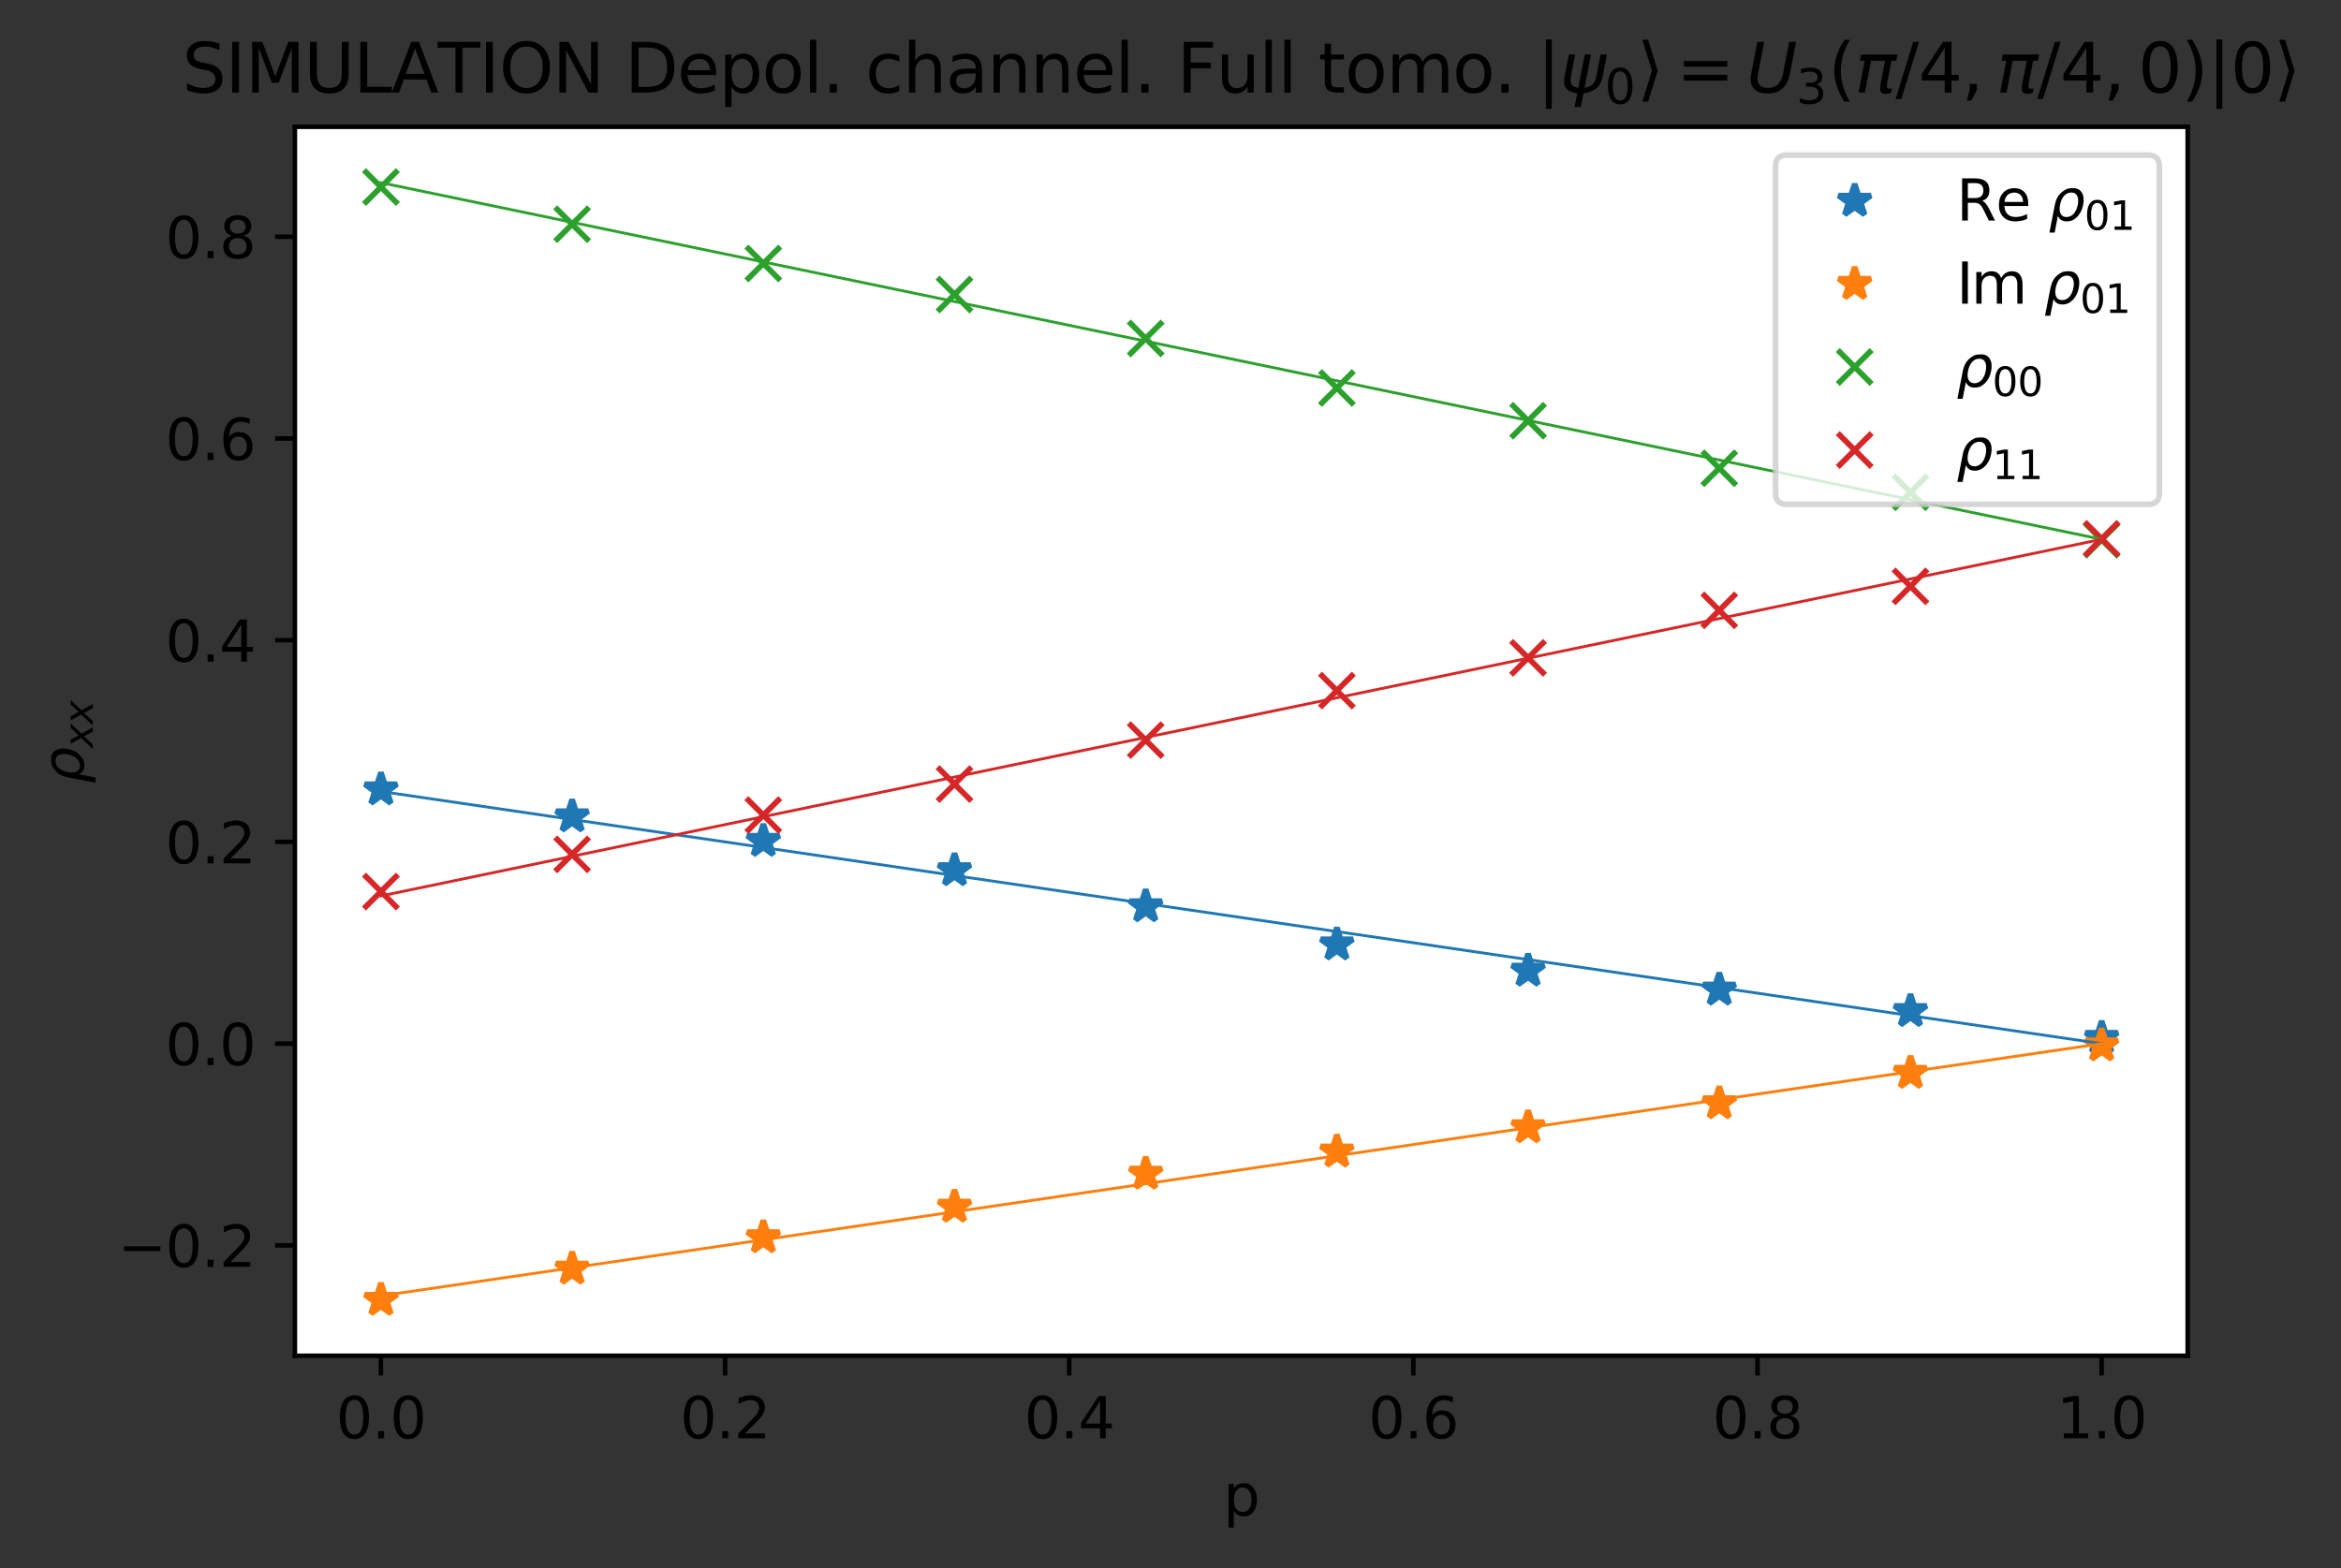 <?xml version="1.0" encoding="utf-8" standalone="no"?>
<!DOCTYPE svg PUBLIC "-//W3C//DTD SVG 1.1//EN"
  "http://www.w3.org/Graphics/SVG/1.1/DTD/svg11.dtd">
<svg height="277.436pt" version="1.1" viewBox="0 0 414.081 277.436" width="414.081pt" xmlns="http://www.w3.org/2000/svg" xmlns:xlink="http://www.w3.org/1999/xlink">
 <rect x="0" y="0" width="414.081" height="277.436" fill="#333333" stroke="none"/>
 <defs>
  <style type="text/css">*{stroke-linecap:butt;stroke-linejoin:round;}</style>
 </defs>
 <g id="figure_1">
  <g id="patch_1">
   <path d="M 0 277.436 
L 414.081 277.436 
L 414.081 0 
L 0 0 
z
" style="fill:none;"/>
  </g>
  <g id="axes_1">
   <g id="patch_2">
    <path d="M 52.161 239.88 
L 386.961 239.88 
L 386.961 22.44 
L 52.161 22.44 
z
" style="fill:#ffffff;"/>
   </g>
   <g id="matplotlib.axis_1">
    <g id="xtick_1">
     <g id="line2d_1">
      <defs>
       <path d="M 0 0 
L 0 3.5 
" id="m7b0159354d" style="stroke:#000000;stroke-width:0.8;"/>
      </defs>
      <g>
       <use style="stroke:#000000;stroke-width:0.8;" x="67.379" xlink:href="#m7b0159354d" y="239.88"/>
      </g>
     </g>
     <g id="text_1">
      <!-- 0.0 -->
      <g transform="translate(59.428 254.478)scale(0.1 -0.1)">
       <defs>
        <path d="M 2034 4250 
Q 1547 4250 1301 3770 
Q 1056 3291 1056 2328 
Q 1056 1369 1301 889 
Q 1547 409 2034 409 
Q 2525 409 2770 889 
Q 3016 1369 3016 2328 
Q 3016 3291 2770 3770 
Q 2525 4250 2034 4250 
z
M 2034 4750 
Q 2819 4750 3233 4129 
Q 3647 3509 3647 2328 
Q 3647 1150 3233 529 
Q 2819 -91 2034 -91 
Q 1250 -91 836 529 
Q 422 1150 422 2328 
Q 422 3509 836 4129 
Q 1250 4750 2034 4750 
z
" id="DejaVuSans-30" transform="scale(0.016)"/>
        <path d="M 684 794 
L 1344 794 
L 1344 0 
L 684 0 
L 684 794 
z
" id="DejaVuSans-2e" transform="scale(0.016)"/>
       </defs>
       <use xlink:href="#DejaVuSans-30"/>
       <use x="63.623" xlink:href="#DejaVuSans-2e"/>
       <use x="95.41" xlink:href="#DejaVuSans-30"/>
      </g>
     </g>
    </g>
    <g id="xtick_2">
     <g id="line2d_2">
      <g>
       <use style="stroke:#000000;stroke-width:0.8;" x="128.252" xlink:href="#m7b0159354d" y="239.88"/>
      </g>
     </g>
     <g id="text_2">
      <!-- 0.2 -->
      <g transform="translate(120.3 254.478)scale(0.1 -0.1)">
       <defs>
        <path d="M 1228 531 
L 3431 531 
L 3431 0 
L 469 0 
L 469 531 
Q 828 903 1448 1529 
Q 2069 2156 2228 2338 
Q 2531 2678 2651 2914 
Q 2772 3150 2772 3378 
Q 2772 3750 2511 3984 
Q 2250 4219 1831 4219 
Q 1534 4219 1204 4116 
Q 875 4013 500 3803 
L 500 4441 
Q 881 4594 1212 4672 
Q 1544 4750 1819 4750 
Q 2544 4750 2975 4387 
Q 3406 4025 3406 3419 
Q 3406 3131 3298 2873 
Q 3191 2616 2906 2266 
Q 2828 2175 2409 1742 
Q 1991 1309 1228 531 
z
" id="DejaVuSans-32" transform="scale(0.016)"/>
       </defs>
       <use xlink:href="#DejaVuSans-30"/>
       <use x="63.623" xlink:href="#DejaVuSans-2e"/>
       <use x="95.41" xlink:href="#DejaVuSans-32"/>
      </g>
     </g>
    </g>
    <g id="xtick_3">
     <g id="line2d_3">
      <g>
       <use style="stroke:#000000;stroke-width:0.8;" x="189.125" xlink:href="#m7b0159354d" y="239.88"/>
      </g>
     </g>
     <g id="text_3">
      <!-- 0.4 -->
      <g transform="translate(181.173 254.478)scale(0.1 -0.1)">
       <defs>
        <path d="M 2419 4116 
L 825 1625 
L 2419 1625 
L 2419 4116 
z
M 2253 4666 
L 3047 4666 
L 3047 1625 
L 3713 1625 
L 3713 1100 
L 3047 1100 
L 3047 0 
L 2419 0 
L 2419 1100 
L 313 1100 
L 313 1709 
L 2253 4666 
z
" id="DejaVuSans-34" transform="scale(0.016)"/>
       </defs>
       <use xlink:href="#DejaVuSans-30"/>
       <use x="63.623" xlink:href="#DejaVuSans-2e"/>
       <use x="95.41" xlink:href="#DejaVuSans-34"/>
      </g>
     </g>
    </g>
    <g id="xtick_4">
     <g id="line2d_4">
      <g>
       <use style="stroke:#000000;stroke-width:0.8;" x="249.997" xlink:href="#m7b0159354d" y="239.88"/>
      </g>
     </g>
     <g id="text_4">
      <!-- 0.6 -->
      <g transform="translate(242.046 254.478)scale(0.1 -0.1)">
       <defs>
        <path d="M 2113 2584 
Q 1688 2584 1439 2293 
Q 1191 2003 1191 1497 
Q 1191 994 1439 701 
Q 1688 409 2113 409 
Q 2538 409 2786 701 
Q 3034 994 3034 1497 
Q 3034 2003 2786 2293 
Q 2538 2584 2113 2584 
z
M 3366 4563 
L 3366 3988 
Q 3128 4100 2886 4159 
Q 2644 4219 2406 4219 
Q 1781 4219 1451 3797 
Q 1122 3375 1075 2522 
Q 1259 2794 1537 2939 
Q 1816 3084 2150 3084 
Q 2853 3084 3261 2657 
Q 3669 2231 3669 1497 
Q 3669 778 3244 343 
Q 2819 -91 2113 -91 
Q 1303 -91 875 529 
Q 447 1150 447 2328 
Q 447 3434 972 4092 
Q 1497 4750 2381 4750 
Q 2619 4750 2861 4703 
Q 3103 4656 3366 4563 
z
" id="DejaVuSans-36" transform="scale(0.016)"/>
       </defs>
       <use xlink:href="#DejaVuSans-30"/>
       <use x="63.623" xlink:href="#DejaVuSans-2e"/>
       <use x="95.41" xlink:href="#DejaVuSans-36"/>
      </g>
     </g>
    </g>
    <g id="xtick_5">
     <g id="line2d_5">
      <g>
       <use style="stroke:#000000;stroke-width:0.8;" x="310.87" xlink:href="#m7b0159354d" y="239.88"/>
      </g>
     </g>
     <g id="text_5">
      <!-- 0.8 -->
      <g transform="translate(302.918 254.478)scale(0.1 -0.1)">
       <defs>
        <path d="M 2034 2216 
Q 1584 2216 1326 1975 
Q 1069 1734 1069 1313 
Q 1069 891 1326 650 
Q 1584 409 2034 409 
Q 2484 409 2743 651 
Q 3003 894 3003 1313 
Q 3003 1734 2745 1975 
Q 2488 2216 2034 2216 
z
M 1403 2484 
Q 997 2584 770 2862 
Q 544 3141 544 3541 
Q 544 4100 942 4425 
Q 1341 4750 2034 4750 
Q 2731 4750 3128 4425 
Q 3525 4100 3525 3541 
Q 3525 3141 3298 2862 
Q 3072 2584 2669 2484 
Q 3125 2378 3379 2068 
Q 3634 1759 3634 1313 
Q 3634 634 3220 271 
Q 2806 -91 2034 -91 
Q 1263 -91 848 271 
Q 434 634 434 1313 
Q 434 1759 690 2068 
Q 947 2378 1403 2484 
z
M 1172 3481 
Q 1172 3119 1398 2916 
Q 1625 2713 2034 2713 
Q 2441 2713 2670 2916 
Q 2900 3119 2900 3481 
Q 2900 3844 2670 4047 
Q 2441 4250 2034 4250 
Q 1625 4250 1398 4047 
Q 1172 3844 1172 3481 
z
" id="DejaVuSans-38" transform="scale(0.016)"/>
       </defs>
       <use xlink:href="#DejaVuSans-30"/>
       <use x="63.623" xlink:href="#DejaVuSans-2e"/>
       <use x="95.41" xlink:href="#DejaVuSans-38"/>
      </g>
     </g>
    </g>
    <g id="xtick_6">
     <g id="line2d_6">
      <g>
       <use style="stroke:#000000;stroke-width:0.8;" x="371.743" xlink:href="#m7b0159354d" y="239.88"/>
      </g>
     </g>
     <g id="text_6">
      <!-- 1.0 -->
      <g transform="translate(363.791 254.478)scale(0.1 -0.1)">
       <defs>
        <path d="M 794 531 
L 1825 531 
L 1825 4091 
L 703 3866 
L 703 4441 
L 1819 4666 
L 2450 4666 
L 2450 531 
L 3481 531 
L 3481 0 
L 794 0 
L 794 531 
z
" id="DejaVuSans-31" transform="scale(0.016)"/>
       </defs>
       <use xlink:href="#DejaVuSans-31"/>
       <use x="63.623" xlink:href="#DejaVuSans-2e"/>
       <use x="95.41" xlink:href="#DejaVuSans-30"/>
      </g>
     </g>
    </g>
    <g id="text_7">
     <!-- p -->
     <g transform="translate(216.387 268.157)scale(0.1 -0.1)">
      <defs>
       <path d="M 1159 525 
L 1159 -1331 
L 581 -1331 
L 581 3500 
L 1159 3500 
L 1159 2969 
Q 1341 3281 1617 3432 
Q 1894 3584 2278 3584 
Q 2916 3584 3314 3078 
Q 3713 2572 3713 1747 
Q 3713 922 3314 415 
Q 2916 -91 2278 -91 
Q 1894 -91 1617 61 
Q 1341 213 1159 525 
z
M 3116 1747 
Q 3116 2381 2855 2742 
Q 2594 3103 2138 3103 
Q 1681 3103 1420 2742 
Q 1159 2381 1159 1747 
Q 1159 1113 1420 752 
Q 1681 391 2138 391 
Q 2594 391 2855 752 
Q 3116 1113 3116 1747 
z
" id="DejaVuSans-70" transform="scale(0.016)"/>
      </defs>
      <use xlink:href="#DejaVuSans-70"/>
     </g>
    </g>
   </g>
   <g id="matplotlib.axis_2">
    <g id="ytick_1">
     <g id="line2d_7">
      <defs>
       <path d="M 0 0 
L -3.5 0 
" id="mc2edb86cdb" style="stroke:#000000;stroke-width:0.8;"/>
      </defs>
      <g>
       <use style="stroke:#000000;stroke-width:0.8;" x="52.161" xlink:href="#mc2edb86cdb" y="220.35"/>
      </g>
     </g>
     <g id="text_8">
      <!-- −0.2 -->
      <g transform="translate(20.878 224.149)scale(0.1 -0.1)">
       <defs>
        <path d="M 678 2272 
L 4684 2272 
L 4684 1741 
L 678 1741 
L 678 2272 
z
" id="DejaVuSans-2212" transform="scale(0.016)"/>
       </defs>
       <use xlink:href="#DejaVuSans-2212"/>
       <use x="83.789" xlink:href="#DejaVuSans-30"/>
       <use x="147.412" xlink:href="#DejaVuSans-2e"/>
       <use x="179.199" xlink:href="#DejaVuSans-32"/>
      </g>
     </g>
    </g>
    <g id="ytick_2">
     <g id="line2d_8">
      <g>
       <use style="stroke:#000000;stroke-width:0.8;" x="52.161" xlink:href="#mc2edb86cdb" y="184.656"/>
      </g>
     </g>
     <g id="text_9">
      <!-- 0.0 -->
      <g transform="translate(29.258 188.455)scale(0.1 -0.1)">
       <use xlink:href="#DejaVuSans-30"/>
       <use x="63.623" xlink:href="#DejaVuSans-2e"/>
       <use x="95.41" xlink:href="#DejaVuSans-30"/>
      </g>
     </g>
    </g>
    <g id="ytick_3">
     <g id="line2d_9">
      <g>
       <use style="stroke:#000000;stroke-width:0.8;" x="52.161" xlink:href="#mc2edb86cdb" y="148.962"/>
      </g>
     </g>
     <g id="text_10">
      <!-- 0.2 -->
      <g transform="translate(29.258 152.762)scale(0.1 -0.1)">
       <use xlink:href="#DejaVuSans-30"/>
       <use x="63.623" xlink:href="#DejaVuSans-2e"/>
       <use x="95.41" xlink:href="#DejaVuSans-32"/>
      </g>
     </g>
    </g>
    <g id="ytick_4">
     <g id="line2d_10">
      <g>
       <use style="stroke:#000000;stroke-width:0.8;" x="52.161" xlink:href="#mc2edb86cdb" y="113.269"/>
      </g>
     </g>
     <g id="text_11">
      <!-- 0.4 -->
      <g transform="translate(29.258 117.068)scale(0.1 -0.1)">
       <use xlink:href="#DejaVuSans-30"/>
       <use x="63.623" xlink:href="#DejaVuSans-2e"/>
       <use x="95.41" xlink:href="#DejaVuSans-34"/>
      </g>
     </g>
    </g>
    <g id="ytick_5">
     <g id="line2d_11">
      <g>
       <use style="stroke:#000000;stroke-width:0.8;" x="52.161" xlink:href="#mc2edb86cdb" y="77.575"/>
      </g>
     </g>
     <g id="text_12">
      <!-- 0.6 -->
      <g transform="translate(29.258 81.374)scale(0.1 -0.1)">
       <use xlink:href="#DejaVuSans-30"/>
       <use x="63.623" xlink:href="#DejaVuSans-2e"/>
       <use x="95.41" xlink:href="#DejaVuSans-36"/>
      </g>
     </g>
    </g>
    <g id="ytick_6">
     <g id="line2d_12">
      <g>
       <use style="stroke:#000000;stroke-width:0.8;" x="52.161" xlink:href="#mc2edb86cdb" y="41.881"/>
      </g>
     </g>
     <g id="text_13">
      <!-- 0.8 -->
      <g transform="translate(29.258 45.68)scale(0.1 -0.1)">
       <use xlink:href="#DejaVuSans-30"/>
       <use x="63.623" xlink:href="#DejaVuSans-2e"/>
       <use x="95.41" xlink:href="#DejaVuSans-38"/>
      </g>
     </g>
    </g>
    <g id="text_14">
     <!-- $\rho_{xx}$ -->
     <g transform="translate(14.778 138.66)rotate(-90)scale(0.1 -0.1)">
      <defs>
       <path d="M 1203 2875 
Q 1453 3194 1981 3475 
Q 2188 3584 2756 3584 
Q 3394 3584 3694 3078 
Q 3994 2572 3834 1747 
Q 3672 922 3175 415 
Q 2678 -91 2041 -91 
Q 1656 -91 1409 63 
Q 1163 213 1044 525 
L 681 -1331 
L 103 -1331 
L 697 1716 
Q 838 2438 1203 2875 
z
M 3238 1747 
Q 3359 2381 3169 2744 
Q 2978 3103 2522 3103 
Q 2066 3103 1734 2744 
Q 1403 2381 1281 1747 
Q 1156 1113 1347 750 
Q 1538 391 1994 391 
Q 2450 391 2781 750 
Q 3113 1113 3238 1747 
z
" id="DejaVuSans-Oblique-3c1" transform="scale(0.016)"/>
       <path d="M 3841 3500 
L 2234 1784 
L 3219 0 
L 2559 0 
L 1819 1388 
L 531 0 
L -166 0 
L 1556 1844 
L 641 3500 
L 1300 3500 
L 1972 2234 
L 3144 3500 
L 3841 3500 
z
" id="DejaVuSans-Oblique-78" transform="scale(0.016)"/>
      </defs>
      <use xlink:href="#DejaVuSans-Oblique-3c1"/>
      <use transform="translate(63.477 -16.406)scale(0.7)" xlink:href="#DejaVuSans-Oblique-78"/>
      <use transform="translate(104.902 -16.406)scale(0.7)" xlink:href="#DejaVuSans-Oblique-78"/>
     </g>
    </g>
   </g>
   <g id="line2d_13">
    <defs>
     <path d="M 0 -3 
L -0.674 -0.927 
L -2.853 -0.927 
L -1.09 0.354 
L -1.763 2.427 
L -0 1.146 
L 1.763 2.427 
L 1.09 0.354 
L 2.853 -0.927 
L 0.674 -0.927 
z
" id="ma5bfd6fd6a" style="stroke:#1f77b4;stroke-linejoin:bevel;"/>
    </defs>
    <g clip-path="url(#p1502c3a46d)">
     <use style="fill:#1f77b4;stroke:#1f77b4;stroke-linejoin:bevel;" x="67.379" xlink:href="#ma5bfd6fd6a" y="139.685"/>
     <use style="fill:#1f77b4;stroke:#1f77b4;stroke-linejoin:bevel;" x="101.197" xlink:href="#ma5bfd6fd6a" y="144.461"/>
     <use style="fill:#1f77b4;stroke:#1f77b4;stroke-linejoin:bevel;" x="135.015" xlink:href="#ma5bfd6fd6a" y="148.797"/>
     <use style="fill:#1f77b4;stroke:#1f77b4;stroke-linejoin:bevel;" x="168.834" xlink:href="#ma5bfd6fd6a" y="153.982"/>
     <use style="fill:#1f77b4;stroke:#1f77b4;stroke-linejoin:bevel;" x="202.652" xlink:href="#ma5bfd6fd6a" y="160.365"/>
     <use style="fill:#1f77b4;stroke:#1f77b4;stroke-linejoin:bevel;" x="236.47" xlink:href="#ma5bfd6fd6a" y="167.119"/>
     <use style="fill:#1f77b4;stroke:#1f77b4;stroke-linejoin:bevel;" x="270.288" xlink:href="#ma5bfd6fd6a" y="171.759"/>
     <use style="fill:#1f77b4;stroke:#1f77b4;stroke-linejoin:bevel;" x="304.106" xlink:href="#ma5bfd6fd6a" y="175.114"/>
     <use style="fill:#1f77b4;stroke:#1f77b4;stroke-linejoin:bevel;" x="337.925" xlink:href="#ma5bfd6fd6a" y="178.905"/>
     <use style="fill:#1f77b4;stroke:#1f77b4;stroke-linejoin:bevel;" x="371.743" xlink:href="#ma5bfd6fd6a" y="183.654"/>
    </g>
   </g>
   <g id="line2d_14">
    <defs>
     <path d="M 0 -3 
L -0.674 -0.927 
L -2.853 -0.927 
L -1.09 0.354 
L -1.763 2.427 
L -0 1.146 
L 1.763 2.427 
L 1.09 0.354 
L 2.853 -0.927 
L 0.674 -0.927 
z
" id="mede28ed40b" style="stroke:#ff7f0e;stroke-linejoin:bevel;"/>
    </defs>
    <g clip-path="url(#p1502c3a46d)">
     <use style="fill:#ff7f0e;stroke:#ff7f0e;stroke-linejoin:bevel;" x="67.379" xlink:href="#mede28ed40b" y="229.996"/>
     <use style="fill:#ff7f0e;stroke:#ff7f0e;stroke-linejoin:bevel;" x="101.197" xlink:href="#mede28ed40b" y="224.48"/>
     <use style="fill:#ff7f0e;stroke:#ff7f0e;stroke-linejoin:bevel;" x="135.015" xlink:href="#mede28ed40b" y="218.925"/>
     <use style="fill:#ff7f0e;stroke:#ff7f0e;stroke-linejoin:bevel;" x="168.834" xlink:href="#mede28ed40b" y="213.522"/>
     <use style="fill:#ff7f0e;stroke:#ff7f0e;stroke-linejoin:bevel;" x="202.652" xlink:href="#mede28ed40b" y="207.684"/>
     <use style="fill:#ff7f0e;stroke:#ff7f0e;stroke-linejoin:bevel;" x="236.47" xlink:href="#mede28ed40b" y="203.762"/>
     <use style="fill:#ff7f0e;stroke:#ff7f0e;stroke-linejoin:bevel;" x="270.288" xlink:href="#mede28ed40b" y="199.47"/>
     <use style="fill:#ff7f0e;stroke:#ff7f0e;stroke-linejoin:bevel;" x="304.106" xlink:href="#mede28ed40b" y="195.222"/>
     <use style="fill:#ff7f0e;stroke:#ff7f0e;stroke-linejoin:bevel;" x="337.925" xlink:href="#mede28ed40b" y="189.841"/>
     <use style="fill:#ff7f0e;stroke:#ff7f0e;stroke-linejoin:bevel;" x="371.743" xlink:href="#mede28ed40b" y="184.983"/>
    </g>
   </g>
   <g id="line2d_15">
    <defs>
     <path d="M -3 3 
L 3 -3 
M -3 -3 
L 3 3 
" id="m2397560641" style="stroke:#2ca02c;"/>
    </defs>
    <g clip-path="url(#p1502c3a46d)">
     <use style="fill:#2ca02c;stroke:#2ca02c;" x="67.379" xlink:href="#m2397560641" y="33.095"/>
     <use style="fill:#2ca02c;stroke:#2ca02c;" x="101.197" xlink:href="#m2397560641" y="39.672"/>
     <use style="fill:#2ca02c;stroke:#2ca02c;" x="135.015" xlink:href="#m2397560641" y="46.622"/>
     <use style="fill:#2ca02c;stroke:#2ca02c;" x="168.834" xlink:href="#m2397560641" y="52.112"/>
     <use style="fill:#2ca02c;stroke:#2ca02c;" x="202.652" xlink:href="#m2397560641" y="59.889"/>
     <use style="fill:#2ca02c;stroke:#2ca02c;" x="236.47" xlink:href="#m2397560641" y="68.647"/>
     <use style="fill:#2ca02c;stroke:#2ca02c;" x="270.288" xlink:href="#m2397560641" y="74.442"/>
     <use style="fill:#2ca02c;stroke:#2ca02c;" x="304.106" xlink:href="#m2397560641" y="82.851"/>
     <use style="fill:#2ca02c;stroke:#2ca02c;" x="337.925" xlink:href="#m2397560641" y="87.1"/>
     <use style="fill:#2ca02c;stroke:#2ca02c;" x="371.743" xlink:href="#m2397560641" y="95.509"/>
    </g>
   </g>
   <g id="line2d_16">
    <defs>
     <path d="M -3 3 
L 3 -3 
M -3 -3 
L 3 3 
" id="meab3881a3e" style="stroke:#d62728;"/>
    </defs>
    <g clip-path="url(#p1502c3a46d)">
     <use style="fill:#d62728;stroke:#d62728;" x="67.379" xlink:href="#meab3881a3e" y="157.748"/>
     <use style="fill:#d62728;stroke:#d62728;" x="101.197" xlink:href="#meab3881a3e" y="151.171"/>
     <use style="fill:#d62728;stroke:#d62728;" x="135.015" xlink:href="#meab3881a3e" y="144.222"/>
     <use style="fill:#d62728;stroke:#d62728;" x="168.834" xlink:href="#meab3881a3e" y="138.732"/>
     <use style="fill:#d62728;stroke:#d62728;" x="202.652" xlink:href="#meab3881a3e" y="130.954"/>
     <use style="fill:#d62728;stroke:#d62728;" x="236.47" xlink:href="#meab3881a3e" y="122.196"/>
     <use style="fill:#d62728;stroke:#d62728;" x="270.288" xlink:href="#meab3881a3e" y="116.401"/>
     <use style="fill:#d62728;stroke:#d62728;" x="304.106" xlink:href="#meab3881a3e" y="107.992"/>
     <use style="fill:#d62728;stroke:#d62728;" x="337.925" xlink:href="#meab3881a3e" y="103.744"/>
     <use style="fill:#d62728;stroke:#d62728;" x="371.743" xlink:href="#meab3881a3e" y="95.335"/>
    </g>
   </g>
   <g id="line2d_17">
    <path clip-path="url(#p1502c3a46d)" d="M 67.379 140.039 
L 101.197 144.996 
L 135.015 149.954 
L 168.834 154.911 
L 202.652 159.869 
L 236.47 164.826 
L 270.288 169.784 
L 304.106 174.741 
L 337.925 179.699 
L 371.743 184.656 
" style="fill:none;stroke:#1f77b4;stroke-linecap:square;stroke-width:0.5;"/>
   </g>
   <g id="line2d_18">
    <path clip-path="url(#p1502c3a46d)" d="M 67.379 229.273 
L 101.197 224.316 
L 135.015 219.358 
L 168.834 214.401 
L 202.652 209.443 
L 236.47 204.486 
L 270.288 199.529 
L 304.106 194.571 
L 337.925 189.614 
L 371.743 184.656 
" style="fill:none;stroke:#ff7f0e;stroke-linecap:square;stroke-width:0.5;"/>
   </g>
   <g id="line2d_19">
    <path clip-path="url(#p1502c3a46d)" d="M 67.379 32.324 
L 101.197 39.335 
L 135.015 46.345 
L 168.834 53.356 
L 202.652 60.367 
L 236.47 67.378 
L 270.288 74.389 
L 304.106 81.4 
L 337.925 88.411 
L 371.743 95.422 
" style="fill:none;stroke:#2ca02c;stroke-linecap:square;stroke-width:0.5;"/>
   </g>
   <g id="line2d_20">
    <path clip-path="url(#p1502c3a46d)" d="M 67.379 158.52 
L 101.197 151.509 
L 135.015 144.498 
L 168.834 137.487 
L 202.652 130.476 
L 236.47 123.465 
L 270.288 116.455 
L 304.106 109.444 
L 337.925 102.433 
L 371.743 95.422 
" style="fill:none;stroke:#d62728;stroke-linecap:square;stroke-width:0.5;"/>
   </g>
   <g id="patch_3">
    <path d="M 52.161 239.88 
L 52.161 22.44 
" style="fill:none;stroke:#000000;stroke-linecap:square;stroke-linejoin:miter;stroke-width:0.8;"/>
   </g>
   <g id="patch_4">
    <path d="M 386.961 239.88 
L 386.961 22.44 
" style="fill:none;stroke:#000000;stroke-linecap:square;stroke-linejoin:miter;stroke-width:0.8;"/>
   </g>
   <g id="patch_5">
    <path d="M 52.161 239.88 
L 386.961 239.88 
" style="fill:none;stroke:#000000;stroke-linecap:square;stroke-linejoin:miter;stroke-width:0.8;"/>
   </g>
   <g id="patch_6">
    <path d="M 52.161 22.44 
L 386.961 22.44 
" style="fill:none;stroke:#000000;stroke-linecap:square;stroke-linejoin:miter;stroke-width:0.8;"/>
   </g>
   <g id="text_15">
    <!-- SIMULATION Depol. channel. Full tomo. $|\psi_0\rangle = U_3(\pi/4,\pi/4,0)|0\rangle$ -->
    <g transform="translate(32.241 16.44)scale(0.12 -0.12)">
     <defs>
      <path d="M 3425 4513 
L 3425 3897 
Q 3066 4069 2747 4153 
Q 2428 4238 2131 4238 
Q 1616 4238 1336 4038 
Q 1056 3838 1056 3469 
Q 1056 3159 1242 3001 
Q 1428 2844 1947 2747 
L 2328 2669 
Q 3034 2534 3370 2195 
Q 3706 1856 3706 1288 
Q 3706 609 3251 259 
Q 2797 -91 1919 -91 
Q 1588 -91 1214 -16 
Q 841 59 441 206 
L 441 856 
Q 825 641 1194 531 
Q 1563 422 1919 422 
Q 2459 422 2753 634 
Q 3047 847 3047 1241 
Q 3047 1584 2836 1778 
Q 2625 1972 2144 2069 
L 1759 2144 
Q 1053 2284 737 2584 
Q 422 2884 422 3419 
Q 422 4038 858 4394 
Q 1294 4750 2059 4750 
Q 2388 4750 2728 4690 
Q 3069 4631 3425 4513 
z
" id="DejaVuSans-53" transform="scale(0.016)"/>
      <path d="M 628 4666 
L 1259 4666 
L 1259 0 
L 628 0 
L 628 4666 
z
" id="DejaVuSans-49" transform="scale(0.016)"/>
      <path d="M 628 4666 
L 1569 4666 
L 2759 1491 
L 3956 4666 
L 4897 4666 
L 4897 0 
L 4281 0 
L 4281 4097 
L 3078 897 
L 2444 897 
L 1241 4097 
L 1241 0 
L 628 0 
L 628 4666 
z
" id="DejaVuSans-4d" transform="scale(0.016)"/>
      <path d="M 556 4666 
L 1191 4666 
L 1191 1831 
Q 1191 1081 1462 751 
Q 1734 422 2344 422 
Q 2950 422 3222 751 
Q 3494 1081 3494 1831 
L 3494 4666 
L 4128 4666 
L 4128 1753 
Q 4128 841 3676 375 
Q 3225 -91 2344 -91 
Q 1459 -91 1007 375 
Q 556 841 556 1753 
L 556 4666 
z
" id="DejaVuSans-55" transform="scale(0.016)"/>
      <path d="M 628 4666 
L 1259 4666 
L 1259 531 
L 3531 531 
L 3531 0 
L 628 0 
L 628 4666 
z
" id="DejaVuSans-4c" transform="scale(0.016)"/>
      <path d="M 2188 4044 
L 1331 1722 
L 3047 1722 
L 2188 4044 
z
M 1831 4666 
L 2547 4666 
L 4325 0 
L 3669 0 
L 3244 1197 
L 1141 1197 
L 716 0 
L 50 0 
L 1831 4666 
z
" id="DejaVuSans-41" transform="scale(0.016)"/>
      <path d="M -19 4666 
L 3928 4666 
L 3928 4134 
L 2272 4134 
L 2272 0 
L 1638 0 
L 1638 4134 
L -19 4134 
L -19 4666 
z
" id="DejaVuSans-54" transform="scale(0.016)"/>
      <path d="M 2522 4238 
Q 1834 4238 1429 3725 
Q 1025 3213 1025 2328 
Q 1025 1447 1429 934 
Q 1834 422 2522 422 
Q 3209 422 3611 934 
Q 4013 1447 4013 2328 
Q 4013 3213 3611 3725 
Q 3209 4238 2522 4238 
z
M 2522 4750 
Q 3503 4750 4090 4092 
Q 4678 3434 4678 2328 
Q 4678 1225 4090 567 
Q 3503 -91 2522 -91 
Q 1538 -91 948 565 
Q 359 1222 359 2328 
Q 359 3434 948 4092 
Q 1538 4750 2522 4750 
z
" id="DejaVuSans-4f" transform="scale(0.016)"/>
      <path d="M 628 4666 
L 1478 4666 
L 3547 763 
L 3547 4666 
L 4159 4666 
L 4159 0 
L 3309 0 
L 1241 3903 
L 1241 0 
L 628 0 
L 628 4666 
z
" id="DejaVuSans-4e" transform="scale(0.016)"/>
      <path id="DejaVuSans-20" transform="scale(0.016)"/>
      <path d="M 1259 4147 
L 1259 519 
L 2022 519 
Q 2988 519 3436 956 
Q 3884 1394 3884 2338 
Q 3884 3275 3436 3711 
Q 2988 4147 2022 4147 
L 1259 4147 
z
M 628 4666 
L 1925 4666 
Q 3281 4666 3915 4102 
Q 4550 3538 4550 2338 
Q 4550 1131 3912 565 
Q 3275 0 1925 0 
L 628 0 
L 628 4666 
z
" id="DejaVuSans-44" transform="scale(0.016)"/>
      <path d="M 3597 1894 
L 3597 1613 
L 953 1613 
Q 991 1019 1311 708 
Q 1631 397 2203 397 
Q 2534 397 2845 478 
Q 3156 559 3463 722 
L 3463 178 
Q 3153 47 2828 -22 
Q 2503 -91 2169 -91 
Q 1331 -91 842 396 
Q 353 884 353 1716 
Q 353 2575 817 3079 
Q 1281 3584 2069 3584 
Q 2775 3584 3186 3129 
Q 3597 2675 3597 1894 
z
M 3022 2063 
Q 3016 2534 2758 2815 
Q 2500 3097 2075 3097 
Q 1594 3097 1305 2825 
Q 1016 2553 972 2059 
L 3022 2063 
z
" id="DejaVuSans-65" transform="scale(0.016)"/>
      <path d="M 1959 3097 
Q 1497 3097 1228 2736 
Q 959 2375 959 1747 
Q 959 1119 1226 758 
Q 1494 397 1959 397 
Q 2419 397 2687 759 
Q 2956 1122 2956 1747 
Q 2956 2369 2687 2733 
Q 2419 3097 1959 3097 
z
M 1959 3584 
Q 2709 3584 3137 3096 
Q 3566 2609 3566 1747 
Q 3566 888 3137 398 
Q 2709 -91 1959 -91 
Q 1206 -91 779 398 
Q 353 888 353 1747 
Q 353 2609 779 3096 
Q 1206 3584 1959 3584 
z
" id="DejaVuSans-6f" transform="scale(0.016)"/>
      <path d="M 603 4863 
L 1178 4863 
L 1178 0 
L 603 0 
L 603 4863 
z
" id="DejaVuSans-6c" transform="scale(0.016)"/>
      <path d="M 3122 3366 
L 3122 2828 
Q 2878 2963 2633 3030 
Q 2388 3097 2138 3097 
Q 1578 3097 1268 2742 
Q 959 2388 959 1747 
Q 959 1106 1268 751 
Q 1578 397 2138 397 
Q 2388 397 2633 464 
Q 2878 531 3122 666 
L 3122 134 
Q 2881 22 2623 -34 
Q 2366 -91 2075 -91 
Q 1284 -91 818 406 
Q 353 903 353 1747 
Q 353 2603 823 3093 
Q 1294 3584 2113 3584 
Q 2378 3584 2631 3529 
Q 2884 3475 3122 3366 
z
" id="DejaVuSans-63" transform="scale(0.016)"/>
      <path d="M 3513 2113 
L 3513 0 
L 2938 0 
L 2938 2094 
Q 2938 2591 2744 2837 
Q 2550 3084 2163 3084 
Q 1697 3084 1428 2787 
Q 1159 2491 1159 1978 
L 1159 0 
L 581 0 
L 581 4863 
L 1159 4863 
L 1159 2956 
Q 1366 3272 1645 3428 
Q 1925 3584 2291 3584 
Q 2894 3584 3203 3211 
Q 3513 2838 3513 2113 
z
" id="DejaVuSans-68" transform="scale(0.016)"/>
      <path d="M 2194 1759 
Q 1497 1759 1228 1600 
Q 959 1441 959 1056 
Q 959 750 1161 570 
Q 1363 391 1709 391 
Q 2188 391 2477 730 
Q 2766 1069 2766 1631 
L 2766 1759 
L 2194 1759 
z
M 3341 1997 
L 3341 0 
L 2766 0 
L 2766 531 
Q 2569 213 2275 61 
Q 1981 -91 1556 -91 
Q 1019 -91 701 211 
Q 384 513 384 1019 
Q 384 1609 779 1909 
Q 1175 2209 1959 2209 
L 2766 2209 
L 2766 2266 
Q 2766 2663 2505 2880 
Q 2244 3097 1772 3097 
Q 1472 3097 1187 3025 
Q 903 2953 641 2809 
L 641 3341 
Q 956 3463 1253 3523 
Q 1550 3584 1831 3584 
Q 2591 3584 2966 3190 
Q 3341 2797 3341 1997 
z
" id="DejaVuSans-61" transform="scale(0.016)"/>
      <path d="M 3513 2113 
L 3513 0 
L 2938 0 
L 2938 2094 
Q 2938 2591 2744 2837 
Q 2550 3084 2163 3084 
Q 1697 3084 1428 2787 
Q 1159 2491 1159 1978 
L 1159 0 
L 581 0 
L 581 3500 
L 1159 3500 
L 1159 2956 
Q 1366 3272 1645 3428 
Q 1925 3584 2291 3584 
Q 2894 3584 3203 3211 
Q 3513 2838 3513 2113 
z
" id="DejaVuSans-6e" transform="scale(0.016)"/>
      <path d="M 628 4666 
L 3309 4666 
L 3309 4134 
L 1259 4134 
L 1259 2759 
L 3109 2759 
L 3109 2228 
L 1259 2228 
L 1259 0 
L 628 0 
L 628 4666 
z
" id="DejaVuSans-46" transform="scale(0.016)"/>
      <path d="M 544 1381 
L 544 3500 
L 1119 3500 
L 1119 1403 
Q 1119 906 1312 657 
Q 1506 409 1894 409 
Q 2359 409 2629 706 
Q 2900 1003 2900 1516 
L 2900 3500 
L 3475 3500 
L 3475 0 
L 2900 0 
L 2900 538 
Q 2691 219 2414 64 
Q 2138 -91 1772 -91 
Q 1169 -91 856 284 
Q 544 659 544 1381 
z
M 1991 3584 
L 1991 3584 
z
" id="DejaVuSans-75" transform="scale(0.016)"/>
      <path d="M 1172 4494 
L 1172 3500 
L 2356 3500 
L 2356 3053 
L 1172 3053 
L 1172 1153 
Q 1172 725 1289 603 
Q 1406 481 1766 481 
L 2356 481 
L 2356 0 
L 1766 0 
Q 1100 0 847 248 
Q 594 497 594 1153 
L 594 3053 
L 172 3053 
L 172 3500 
L 594 3500 
L 594 4494 
L 1172 4494 
z
" id="DejaVuSans-74" transform="scale(0.016)"/>
      <path d="M 3328 2828 
Q 3544 3216 3844 3400 
Q 4144 3584 4550 3584 
Q 5097 3584 5394 3201 
Q 5691 2819 5691 2113 
L 5691 0 
L 5113 0 
L 5113 2094 
Q 5113 2597 4934 2840 
Q 4756 3084 4391 3084 
Q 3944 3084 3684 2787 
Q 3425 2491 3425 1978 
L 3425 0 
L 2847 0 
L 2847 2094 
Q 2847 2600 2669 2842 
Q 2491 3084 2119 3084 
Q 1678 3084 1418 2786 
Q 1159 2488 1159 1978 
L 1159 0 
L 581 0 
L 581 3500 
L 1159 3500 
L 1159 2956 
Q 1356 3278 1631 3431 
Q 1906 3584 2284 3584 
Q 2666 3584 2933 3390 
Q 3200 3197 3328 2828 
z
" id="DejaVuSans-6d" transform="scale(0.016)"/>
      <path d="M 1344 4891 
L 1344 -1509 
L 813 -1509 
L 813 4891 
L 1344 4891 
z
" id="DejaVuSans-7c" transform="scale(0.016)"/>
      <path d="M 1591 -78 
Q 891 38 616 341 
Q 278 713 425 1472 
L 819 3500 
L 1400 3500 
L 1009 1494 
Q 900 922 1119 684 
Q 1313 478 1691 434 
L 2284 3500 
L 2856 3500 
L 2263 438 
Q 2681 481 2928 688 
Q 3247 950 3353 1497 
L 3741 3500 
L 4322 3500 
L 3928 1475 
Q 3775 688 3300 344 
Q 2872 34 2163 -75 
L 1919 -1331 
L 1347 -1331 
L 1591 -78 
z
" id="DejaVuSans-Oblique-3c8" transform="scale(0.016)"/>
      <path d="M 1925 2006 
L 1044 -844 
L 513 -844 
L 1394 2006 
L 513 4856 
L 1044 4856 
L 1925 2006 
z
" id="DejaVuSans-27e9" transform="scale(0.016)"/>
      <path d="M 678 2906 
L 4684 2906 
L 4684 2381 
L 678 2381 
L 678 2906 
z
M 678 1631 
L 4684 1631 
L 4684 1100 
L 678 1100 
L 678 1631 
z
" id="DejaVuSans-3d" transform="scale(0.016)"/>
      <path d="M 991 4666 
L 1625 4666 
L 1075 1831 
Q 1041 1641 1027 1517 
Q 1013 1394 1013 1300 
Q 1013 869 1253 645 
Q 1494 422 1959 422 
Q 2563 422 2898 753 
Q 3234 1084 3378 1831 
L 3928 4666 
L 4563 4666 
L 4000 1753 
Q 3816 809 3300 359 
Q 2784 -91 1888 -91 
Q 1188 -91 780 261 
Q 372 613 372 1216 
Q 372 1325 387 1461 
Q 403 1597 434 1753 
L 991 4666 
z
" id="DejaVuSans-Oblique-55" transform="scale(0.016)"/>
      <path d="M 2597 2516 
Q 3050 2419 3304 2112 
Q 3559 1806 3559 1356 
Q 3559 666 3084 287 
Q 2609 -91 1734 -91 
Q 1441 -91 1130 -33 
Q 819 25 488 141 
L 488 750 
Q 750 597 1062 519 
Q 1375 441 1716 441 
Q 2309 441 2620 675 
Q 2931 909 2931 1356 
Q 2931 1769 2642 2001 
Q 2353 2234 1838 2234 
L 1294 2234 
L 1294 2753 
L 1863 2753 
Q 2328 2753 2575 2939 
Q 2822 3125 2822 3475 
Q 2822 3834 2567 4026 
Q 2313 4219 1838 4219 
Q 1578 4219 1281 4162 
Q 984 4106 628 3988 
L 628 4550 
Q 988 4650 1302 4700 
Q 1616 4750 1894 4750 
Q 2613 4750 3031 4423 
Q 3450 4097 3450 3541 
Q 3450 3153 3228 2886 
Q 3006 2619 2597 2516 
z
" id="DejaVuSans-33" transform="scale(0.016)"/>
      <path d="M 1984 4856 
Q 1566 4138 1362 3434 
Q 1159 2731 1159 2009 
Q 1159 1288 1364 580 
Q 1569 -128 1984 -844 
L 1484 -844 
Q 1016 -109 783 600 
Q 550 1309 550 2009 
Q 550 2706 781 3412 
Q 1013 4119 1484 4856 
L 1984 4856 
z
" id="DejaVuSans-28" transform="scale(0.016)"/>
      <path d="M 584 3500 
L 3938 3500 
L 3825 2925 
L 3384 2925 
L 2966 775 
Q 2922 550 2981 450 
Q 3038 353 3209 353 
Q 3256 353 3325 363 
Q 3397 369 3419 372 
L 3338 -44 
Q 3222 -84 3103 -103 
Q 2981 -122 2866 -122 
Q 2491 -122 2388 81 
Q 2284 288 2391 838 
L 2797 2925 
L 1506 2925 
L 938 0 
L 350 0 
L 919 2925 
L 472 2925 
L 584 3500 
z
" id="DejaVuSans-Oblique-3c0" transform="scale(0.016)"/>
      <path d="M 1625 4666 
L 2156 4666 
L 531 -594 
L 0 -594 
L 1625 4666 
z
" id="DejaVuSans-2f" transform="scale(0.016)"/>
      <path d="M 750 794 
L 1409 794 
L 1409 256 
L 897 -744 
L 494 -744 
L 750 256 
L 750 794 
z
" id="DejaVuSans-2c" transform="scale(0.016)"/>
      <path d="M 513 4856 
L 1013 4856 
Q 1481 4119 1714 3412 
Q 1947 2706 1947 2009 
Q 1947 1309 1714 600 
Q 1481 -109 1013 -844 
L 513 -844 
Q 928 -128 1133 580 
Q 1338 1288 1338 2009 
Q 1338 2731 1133 3434 
Q 928 4138 513 4856 
z
" id="DejaVuSans-29" transform="scale(0.016)"/>
     </defs>
     <use transform="translate(0 0.578)" xlink:href="#DejaVuSans-53"/>
     <use transform="translate(63.477 0.578)" xlink:href="#DejaVuSans-49"/>
     <use transform="translate(92.969 0.578)" xlink:href="#DejaVuSans-4d"/>
     <use transform="translate(179.248 0.578)" xlink:href="#DejaVuSans-55"/>
     <use transform="translate(252.441 0.578)" xlink:href="#DejaVuSans-4c"/>
     <use transform="translate(308.154 0.578)" xlink:href="#DejaVuSans-41"/>
     <use transform="translate(376.562 0.578)" xlink:href="#DejaVuSans-54"/>
     <use transform="translate(437.646 0.578)" xlink:href="#DejaVuSans-49"/>
     <use transform="translate(467.139 0.578)" xlink:href="#DejaVuSans-4f"/>
     <use transform="translate(545.85 0.578)" xlink:href="#DejaVuSans-4e"/>
     <use transform="translate(620.654 0.578)" xlink:href="#DejaVuSans-20"/>
     <use transform="translate(652.441 0.578)" xlink:href="#DejaVuSans-44"/>
     <use transform="translate(729.443 0.578)" xlink:href="#DejaVuSans-65"/>
     <use transform="translate(790.967 0.578)" xlink:href="#DejaVuSans-70"/>
     <use transform="translate(854.443 0.578)" xlink:href="#DejaVuSans-6f"/>
     <use transform="translate(915.625 0.578)" xlink:href="#DejaVuSans-6c"/>
     <use transform="translate(943.408 0.578)" xlink:href="#DejaVuSans-2e"/>
     <use transform="translate(975.195 0.578)" xlink:href="#DejaVuSans-20"/>
     <use transform="translate(1006.982 0.578)" xlink:href="#DejaVuSans-63"/>
     <use transform="translate(1061.963 0.578)" xlink:href="#DejaVuSans-68"/>
     <use transform="translate(1125.342 0.578)" xlink:href="#DejaVuSans-61"/>
     <use transform="translate(1186.621 0.578)" xlink:href="#DejaVuSans-6e"/>
     <use transform="translate(1250 0.578)" xlink:href="#DejaVuSans-6e"/>
     <use transform="translate(1313.379 0.578)" xlink:href="#DejaVuSans-65"/>
     <use transform="translate(1374.902 0.578)" xlink:href="#DejaVuSans-6c"/>
     <use transform="translate(1402.686 0.578)" xlink:href="#DejaVuSans-2e"/>
     <use transform="translate(1434.473 0.578)" xlink:href="#DejaVuSans-20"/>
     <use transform="translate(1466.26 0.578)" xlink:href="#DejaVuSans-46"/>
     <use transform="translate(1523.779 0.578)" xlink:href="#DejaVuSans-75"/>
     <use transform="translate(1587.158 0.578)" xlink:href="#DejaVuSans-6c"/>
     <use transform="translate(1614.941 0.578)" xlink:href="#DejaVuSans-6c"/>
     <use transform="translate(1642.725 0.578)" xlink:href="#DejaVuSans-20"/>
     <use transform="translate(1674.512 0.578)" xlink:href="#DejaVuSans-74"/>
     <use transform="translate(1713.721 0.578)" xlink:href="#DejaVuSans-6f"/>
     <use transform="translate(1774.902 0.578)" xlink:href="#DejaVuSans-6d"/>
     <use transform="translate(1872.314 0.578)" xlink:href="#DejaVuSans-6f"/>
     <use transform="translate(1933.496 0.578)" xlink:href="#DejaVuSans-2e"/>
     <use transform="translate(1965.283 0.578)" xlink:href="#DejaVuSans-20"/>
     <use transform="translate(1997.07 0.578)" xlink:href="#DejaVuSans-7c"/>
     <use transform="translate(2030.762 0.578)" xlink:href="#DejaVuSans-Oblique-3c8"/>
     <use transform="translate(2096.729 -15.828)scale(0.7)" xlink:href="#DejaVuSans-30"/>
     <use transform="translate(2143.999 0.578)" xlink:href="#DejaVuSans-27e9"/>
     <use transform="translate(2202.495 0.578)" xlink:href="#DejaVuSans-3d"/>
     <use transform="translate(2305.767 0.578)" xlink:href="#DejaVuSans-Oblique-55"/>
     <use transform="translate(2378.96 -15.828)scale(0.7)" xlink:href="#DejaVuSans-33"/>
     <use transform="translate(2426.23 0.578)" xlink:href="#DejaVuSans-28"/>
     <use transform="translate(2465.244 0.578)" xlink:href="#DejaVuSans-Oblique-3c0"/>
     <use transform="translate(2525.449 0.578)" xlink:href="#DejaVuSans-2f"/>
     <use transform="translate(2559.141 0.578)" xlink:href="#DejaVuSans-34"/>
     <use transform="translate(2622.764 0.578)" xlink:href="#DejaVuSans-2c"/>
     <use transform="translate(2674.033 0.578)" xlink:href="#DejaVuSans-Oblique-3c0"/>
     <use transform="translate(2734.238 0.578)" xlink:href="#DejaVuSans-2f"/>
     <use transform="translate(2767.93 0.578)" xlink:href="#DejaVuSans-34"/>
     <use transform="translate(2831.553 0.578)" xlink:href="#DejaVuSans-2c"/>
     <use transform="translate(2882.822 0.578)" xlink:href="#DejaVuSans-30"/>
     <use transform="translate(2946.445 0.578)" xlink:href="#DejaVuSans-29"/>
     <use transform="translate(2985.459 0.578)" xlink:href="#DejaVuSans-7c"/>
     <use transform="translate(3019.15 0.578)" xlink:href="#DejaVuSans-30"/>
     <use transform="translate(3082.773 0.578)" xlink:href="#DejaVuSans-27e9"/>
    </g>
   </g>
   <g id="legend_1">
    <g id="patch_7">
     <path d="M 316.061 89.234 
L 379.961 89.234 
Q 381.961 89.234 381.961 87.234 
L 381.961 29.44 
Q 381.961 27.44 379.961 27.44 
L 316.061 27.44 
Q 314.061 27.44 314.061 29.44 
L 314.061 87.234 
Q 314.061 89.234 316.061 89.234 
z
" style="fill:#ffffff;opacity:0.8;stroke:#cccccc;stroke-linejoin:miter;"/>
    </g>
    <g id="line2d_21"/>
    <g id="line2d_22">
     <g>
      <use style="fill:#1f77b4;stroke:#1f77b4;stroke-linejoin:bevel;" x="328.061" xlink:href="#ma5bfd6fd6a" y="35.538"/>
     </g>
    </g>
    <g id="text_16">
     <!-- Re $\rho_{01}$ -->
     <g transform="translate(346.061 39.038)scale(0.1 -0.1)">
      <defs>
       <path d="M 2841 2188 
Q 3044 2119 3236 1894 
Q 3428 1669 3622 1275 
L 4263 0 
L 3584 0 
L 2988 1197 
Q 2756 1666 2539 1819 
Q 2322 1972 1947 1972 
L 1259 1972 
L 1259 0 
L 628 0 
L 628 4666 
L 2053 4666 
Q 2853 4666 3247 4331 
Q 3641 3997 3641 3322 
Q 3641 2881 3436 2590 
Q 3231 2300 2841 2188 
z
M 1259 4147 
L 1259 2491 
L 2053 2491 
Q 2509 2491 2742 2702 
Q 2975 2913 2975 3322 
Q 2975 3731 2742 3939 
Q 2509 4147 2053 4147 
L 1259 4147 
z
" id="DejaVuSans-52" transform="scale(0.016)"/>
      </defs>
      <use transform="translate(0 0.094)" xlink:href="#DejaVuSans-52"/>
      <use transform="translate(69.482 0.094)" xlink:href="#DejaVuSans-65"/>
      <use transform="translate(131.006 0.094)" xlink:href="#DejaVuSans-20"/>
      <use transform="translate(162.793 0.094)" xlink:href="#DejaVuSans-Oblique-3c1"/>
      <use transform="translate(226.27 -16.312)scale(0.7)" xlink:href="#DejaVuSans-30"/>
      <use transform="translate(270.806 -16.312)scale(0.7)" xlink:href="#DejaVuSans-31"/>
     </g>
    </g>
    <g id="line2d_23"/>
    <g id="line2d_24">
     <g>
      <use style="fill:#ff7f0e;stroke:#ff7f0e;stroke-linejoin:bevel;" x="328.061" xlink:href="#mede28ed40b" y="50.237"/>
     </g>
    </g>
    <g id="text_17">
     <!-- Im $\rho_{01}$ -->
     <g transform="translate(346.061 53.737)scale(0.1 -0.1)">
      <use transform="translate(0 0.094)" xlink:href="#DejaVuSans-49"/>
      <use transform="translate(25.867 0.094)" xlink:href="#DejaVuSans-6d"/>
      <use transform="translate(123.279 0.094)" xlink:href="#DejaVuSans-20"/>
      <use transform="translate(155.066 0.094)" xlink:href="#DejaVuSans-Oblique-3c1"/>
      <use transform="translate(218.543 -16.312)scale(0.7)" xlink:href="#DejaVuSans-30"/>
      <use transform="translate(263.079 -16.312)scale(0.7)" xlink:href="#DejaVuSans-31"/>
     </g>
    </g>
    <g id="line2d_25"/>
    <g id="line2d_26">
     <g>
      <use style="fill:#2ca02c;stroke:#2ca02c;" x="328.061" xlink:href="#m2397560641" y="64.935"/>
     </g>
    </g>
    <g id="text_18">
     <!-- $\rho_{00}$ -->
     <g transform="translate(346.061 68.435)scale(0.1 -0.1)">
      <use xlink:href="#DejaVuSans-Oblique-3c1"/>
      <use transform="translate(63.477 -16.406)scale(0.7)" xlink:href="#DejaVuSans-30"/>
      <use transform="translate(108.013 -16.406)scale(0.7)" xlink:href="#DejaVuSans-30"/>
     </g>
    </g>
    <g id="line2d_27"/>
    <g id="line2d_28">
     <g>
      <use style="fill:#d62728;stroke:#d62728;" x="328.061" xlink:href="#meab3881a3e" y="79.634"/>
     </g>
    </g>
    <g id="text_19">
     <!-- $\rho_{11}$ -->
     <g transform="translate(346.061 83.134)scale(0.1 -0.1)">
      <use xlink:href="#DejaVuSans-Oblique-3c1"/>
      <use transform="translate(63.477 -16.406)scale(0.7)" xlink:href="#DejaVuSans-31"/>
      <use transform="translate(108.013 -16.406)scale(0.7)" xlink:href="#DejaVuSans-31"/>
     </g>
    </g>
   </g>
  </g>
 </g>
 <defs>
  <clipPath id="p1502c3a46d">
   <rect height="217.44" width="334.8" x="52.161" y="22.44"/>
  </clipPath>
 </defs>
</svg>
